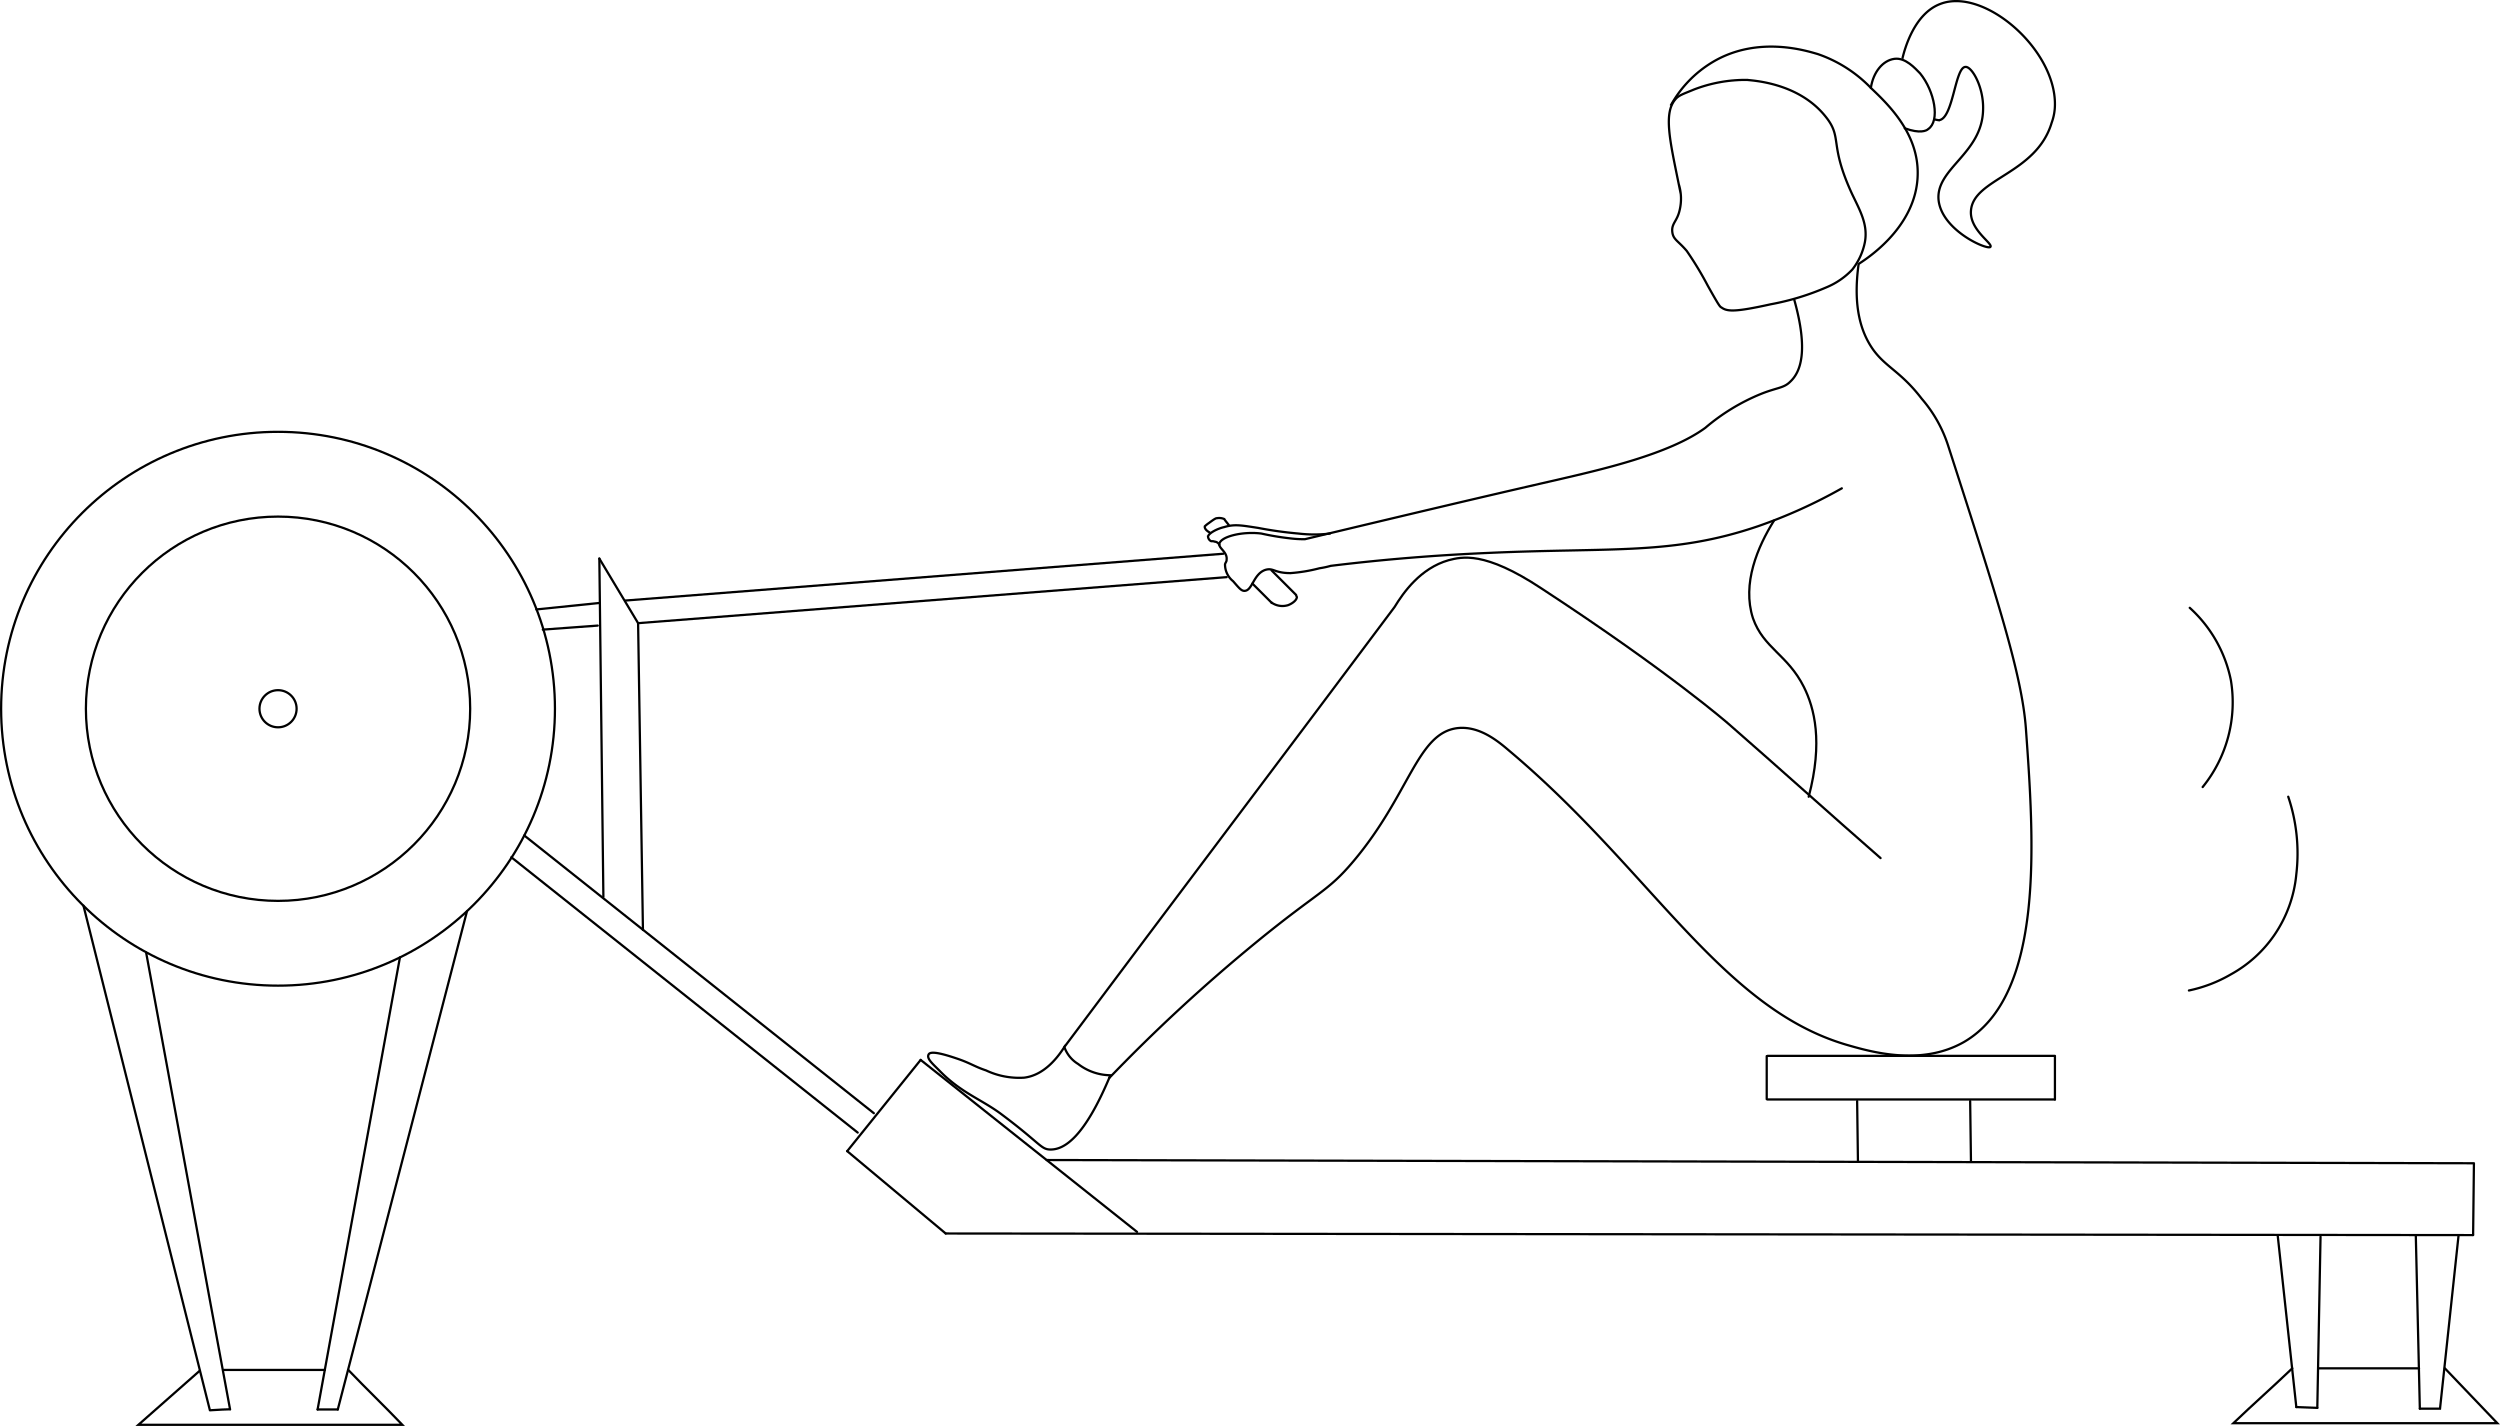 <svg xmlns="http://www.w3.org/2000/svg" viewBox="0 0 309.67 176.64"><defs><style>.cls-1,.cls-2,.cls-3{fill:none;stroke:#000;stroke-width:0.28px;}.cls-1,.cls-3{stroke-linecap:round;}.cls-1,.cls-2{stroke-miterlimit:10;}.cls-3{stroke-linejoin:round;}</style></defs><g id="Calque_2" data-name="Calque 2"><g id="Rameur"><g id="Rameur-2" data-name="Rameur"><path class="cls-1" d="M131.84,129.69c-.7,1.1-2.4,3.5-5,3.8a9.64,9.64,0,0,1-4.7-.9c-1.5-.5-1.9-.9-3.7-1.5-1.2-.4-3.1-1-3.4-.5s.4,1.1,1.3,2c2.7,2.8,5.3,3.6,7.8,5.5,4.8,3.6,4.8,4.3,6,4.3,1.7,0,4.2-1.5,7.4-9.2a6.65,6.65,0,0,1-4-1.4A4,4,0,0,1,131.84,129.69Z"/><path class="cls-1" d="M207.54,12.29c-1.5,1.7-.7,5.1.4,10.5a6.06,6.06,0,0,1,.1,3.3c-.3,1.3-1,1.6-.9,2.6s.7,1.1,1.8,2.4a41.87,41.87,0,0,1,2.6,4.3c1.4,2.5,1.5,2.6,1.7,2.7.7.5,1.6.6,6.1-.4a31.81,31.81,0,0,0,6.9-2.1,9.31,9.31,0,0,0,3.2-2.2A8,8,0,0,0,231,30c.4-2.2-.6-3.9-1.6-6-2.9-6.3-1.1-6.9-3.3-9.6-3.3-4.1-8.8-4.4-9.7-4.5a17.69,17.69,0,0,0-6.6,1.2C208.64,11.59,207.94,11.79,207.54,12.29Z"/><path class="cls-2" d="M206.94,13.09a14.31,14.31,0,0,1,5.2-5.4c5.7-3.4,11.9-1.3,13-1a16.62,16.62,0,0,1,6.6,4.2c2.1,2,5.9,5.6,5.8,10.7-.1,6.8-6.9,10.8-7.3,11.1"/><path class="cls-1" d="M231.74,10.89c.3-2,1.5-3.4,2.9-3.6s2.6,1.2,3.2,1.8c1.8,2.2,2.5,5.9,1,6.9-.2.2-1,.6-2.9-.1"/><path class="cls-2" d="M235.64,7.29c.3-1.3,1.5-5.6,4.7-6.8,5.4-2.1,14.3,5.6,14.2,12.5a6.48,6.48,0,0,1-.4,2.2c-1.9,6.4-9.7,6.9-10,10.9-.2,2.4,2.8,4.1,2.4,4.5s-5.9-2-6.4-5.7c-.5-4,5.4-5.8,5.5-11.3.1-2.8-1.4-5.4-2.2-5.3-1.3.1-1.5,6.5-3.3,6.6a4.33,4.33,0,0,1-.5-.1"/><path class="cls-2" d="M230.24,32.59c-.8,5.6.4,8.7,1.7,10.6,1.6,2.3,3.5,2.8,6.1,6.2a16.68,16.68,0,0,1,3.3,5.9c6.1,18.9,9.1,28.3,9.6,34.9,1,13.9,2.4,33.1-7.7,38.9-5.3,3-11.5,1.2-14.6.3-15.5-4.6-24.2-21.7-41.7-36.4-1.4-1.2-3.7-3.1-6.4-2.8-5,.6-5.9,8.2-12.9,16.5-3.2,3.8-4.3,3.7-12,10a208.65,208.65,0,0,0-18.3,16.9"/><path class="cls-1" d="M222.24,37.09c1.8,6.4.8,9-.5,10.2-.8.8-1.6.7-3.6,1.5a25.45,25.45,0,0,0-6.9,4.2c-4.5,3.3-13,5.2-18.6,6.5-9.2,2.1-19.3,4.5-31,7.3a13.57,13.57,0,0,1-1.8-.1,32.9,32.9,0,0,1-3.6-.6c-2.4-.3-5.1.4-5.2,1.3-.1.5,1,1,.9,1.9,0,.3-.1.3-.2.6a2.66,2.66,0,0,0,1,2.1c.7.8,1,1.2,1.4,1.2,1,0,1.1-2.1,2.6-2.6,1-.3,1.1.4,3.1.4a19.66,19.66,0,0,0,3.6-.6,10.63,10.63,0,0,0,1.4-.3c8.2-1,14.9-1.4,19.5-1.6,15.4-.7,22.8.3,33.4-3.3a63.2,63.2,0,0,0,10.4-4.7"/><path class="cls-1" d="M131.84,129.69c13.6-18.2,27.3-36.3,40.9-54.5,1.1-1.8,3.2-4.8,6.7-5.8,1.6-.4,4.4-1.2,11.5,3.5,15.9,10.4,23.2,16.8,23.2,16.8,6.3,5.5,12.5,11.1,18.8,16.6"/><path class="cls-1" d="M219.74,64.49c-2,3.2-4,7.8-2.6,12.1,1.3,3.7,4.3,4.5,6.3,8.5,1.3,2.6,2.4,6.8.6,13.6"/><line class="cls-1" x1="218.94" y1="136.19" x2="254.54" y2="136.19"/><line class="cls-1" x1="129.64" y1="143.69" x2="306.44" y2="144.09"/><line class="cls-1" x1="117.14" y1="152.79" x2="306.34" y2="152.99"/><line class="cls-1" x1="114.04" y1="131.29" x2="140.84" y2="152.59"/><line class="cls-1" x1="117.14" y1="152.79" x2="104.94" y2="142.59"/><line class="cls-1" x1="114.04" y1="131.29" x2="104.94" y2="142.59"/><line class="cls-1" x1="108.24" y1="137.89" x2="64.94" y2="103.49"/><line class="cls-1" x1="106.24" y1="140.29" x2="63.34" y2="106.19"/><circle class="cls-1" cx="34.44" cy="87.79" r="34.3"/><circle class="cls-1" cx="34.44" cy="87.79" r="23.8"/><circle class="cls-1" cx="34.44" cy="87.79" r="2.3"/><line class="cls-1" x1="79.04" y1="77.19" x2="74.24" y2="69.19"/><line class="cls-1" x1="79.04" y1="77.19" x2="79.64" y2="115.19"/><line class="cls-1" x1="74.24" y1="69.19" x2="74.74" y2="111.09"/><line class="cls-1" x1="284.44" y1="174.29" x2="282.14" y2="153.09"/><line class="cls-1" x1="287.44" y1="153.19" x2="287.04" y2="174.39"/><path class="cls-3" d="M218.94,130.79h35.6v5.4"/><path class="cls-1" d="M155.14,72.29l2.4,2.4"/><path class="cls-2" d="M157.44,70.59l3.1,3.1c0,.1.1.2.1.3-.1.6-1.1,1-1.2,1a2.33,2.33,0,0,1-2-.4"/><path class="cls-2" d="M152.24,65.09c-.2-.3-.4-.5-.6-.8a1.57,1.57,0,0,0-.9-.1c-.1,0-.2,0-1,.6a3.61,3.61,0,0,0-.5.4c-.1.4.6.8.7.8"/><path class="cls-1" d="M164.74,66.09a16.65,16.65,0,0,1-3.9,0,48.39,48.39,0,0,1-5-.7c-2-.3-2.9-.5-4.2-.1-.9.2-2,.8-2,1.2a.68.68,0,0,0,.3.5c.1.1.3,0,.5.1a.72.72,0,0,1,.6.4"/><line class="cls-2" x1="306.44" y1="144.09" x2="306.34" y2="152.99"/><line class="cls-1" x1="244.04" y1="136.39" x2="244.14" y2="143.89"/><line class="cls-1" x1="230.04" y1="136.39" x2="230.14" y2="143.89"/><line class="cls-1" x1="151.54" y1="68.59" x2="77.44" y2="74.39"/><line class="cls-1" x1="151.94" y1="71.49" x2="79.04" y2="77.19"/><line class="cls-1" x1="74.24" y1="74.69" x2="66.44" y2="75.49"/><line class="cls-1" x1="74.04" y1="77.49" x2="67.24" y2="77.99"/><path class="cls-3" d="M283.44,98.69a22,22,0,0,1,1,9.6,15.91,15.91,0,0,1-2.7,7.5,15.72,15.72,0,0,1-5.4,4.9,17.39,17.39,0,0,1-5.2,2"/><path class="cls-3" d="M271.24,75.29a16.48,16.48,0,0,1,5.1,9,16.67,16.67,0,0,1-3.5,13.2"/><path class="cls-1" d="M302.84,169.49h0l6.5,6.8h-32.7c2.4-2.3,4.9-4.5,7.3-6.8"/><path class="cls-1" d="M287.14,169.49h12.5"/><line class="cls-1" x1="284.44" y1="174.29" x2="287.04" y2="174.39"/><line class="cls-1" x1="299.24" y1="152.99" x2="299.74" y2="174.49"/><path class="cls-1" d="M299.74,174.49l2.1,0,.4,0,2.3-21.5"/><path class="cls-1" d="M43.14,169.69c2.2,2.3,4.5,4.5,6.7,6.8H17.14l7.6-6.7"/><path class="cls-1" d="M27.74,169.69h12.5"/><line class="cls-1" x1="41.84" y1="174.59" x2="57.84" y2="112.89"/><line class="cls-1" x1="49.54" y1="118.59" x2="39.34" y2="174.59"/><path class="cls-3" d="M10.34,112.19,26,174.69c2.8-.18,2.5-.1,2.5-.1-3.5-18.8-6.9-37.7-10.4-56.6"/><line class="cls-1" x1="41.84" y1="174.59" x2="39.34" y2="174.59"/><path class="cls-3" d="M218.84,130.82v5.33"/></g></g></g></svg>